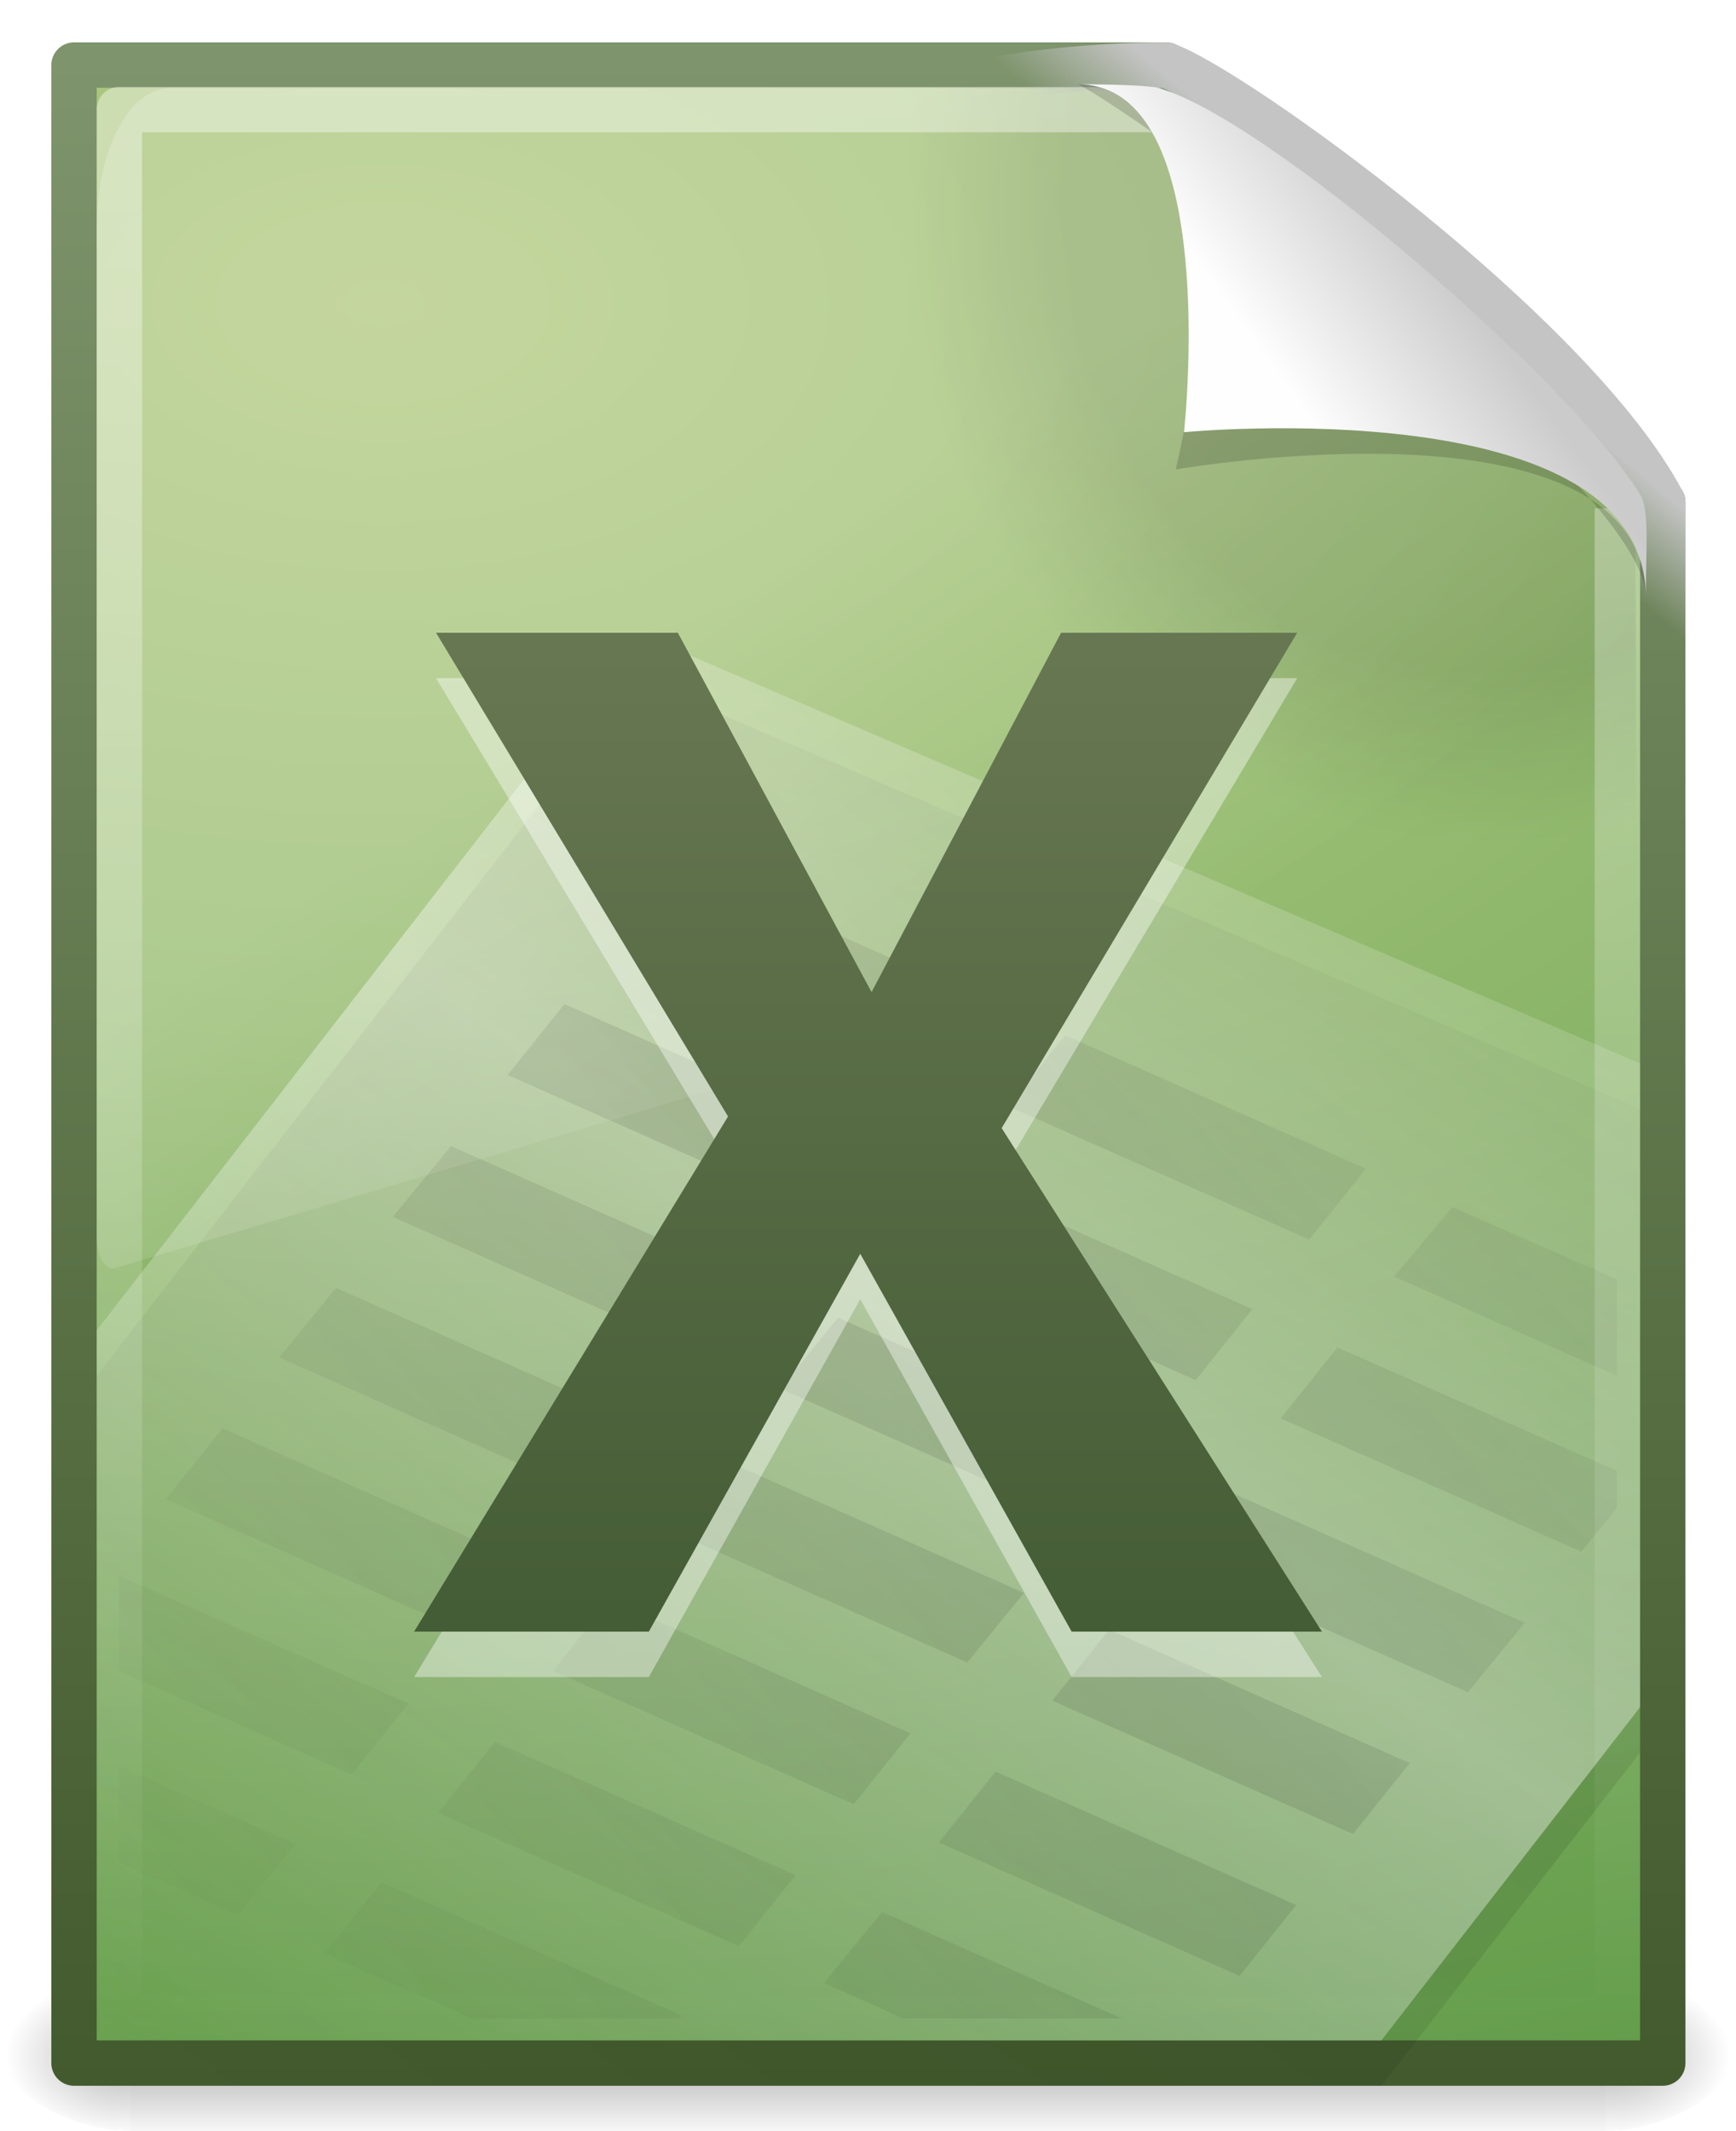 <?xml version="1.0" encoding="UTF-8" standalone="no"?>
<!-- Created with Inkscape (http://www.inkscape.org/) -->

<svg
   xmlns:dc="http://purl.org/dc/elements/1.1/"
   xmlns:cc="http://creativecommons.org/ns#"
   xmlns:rdf="http://www.w3.org/1999/02/22-rdf-syntax-ns#"
   xmlns:svg="http://www.w3.org/2000/svg"
   xmlns="http://www.w3.org/2000/svg"
   xmlns:xlink="http://www.w3.org/1999/xlink"
   xmlns:sodipodi="http://sodipodi.sourceforge.net/DTD/sodipodi-0.dtd"
   xmlns:inkscape="http://www.inkscape.org/namespaces/inkscape"
   id="svg2466"
   width="38.245"
   height="46.936"
   version="1.0"
   sodipodi:docname="application-vnd.ms-excel.svg"
   inkscape:version="0.92.3 (2405546, 2018-03-11)">
  <sodipodi:namedview
     pagecolor="#ffffff"
     bordercolor="#666666"
     borderopacity="1"
     objecttolerance="10"
     gridtolerance="10"
     guidetolerance="10"
     inkscape:pageopacity="0"
     inkscape:pageshadow="2"
     inkscape:window-width="1366"
     inkscape:window-height="707"
     id="namedview68"
     showgrid="false"
     inkscape:zoom="10.428711"
     inkscape:cx="19.1226"
     inkscape:cy="22.0001"
     inkscape:window-x="0"
     inkscape:window-y="0"
     inkscape:window-maximized="1"
     inkscape:current-layer="svg2466" />
  <defs
     id="defs2468">
    <linearGradient
       id="linearGradient5536"
       x1="302.86"
       x2="302.86"
       y1="366.65"
       y2="609.51"
       gradientTransform="matrix(0.067,0,0,0.015,-0.333,37.04)"
       gradientUnits="userSpaceOnUse">
      <stop
         id="stop5050"
         style="stop-opacity:0"
         offset="0" />
      <stop
         id="stop5056"
         offset=".5" />
      <stop
         id="stop5052"
         style="stop-opacity:0"
         offset="1" />
    </linearGradient>
    <radialGradient
       id="radialGradient5533"
       cx="605.71"
       cy="486.65"
       r="117.14"
       gradientTransform="matrix(-0.023,0,0,0.015,21.631,37.04)"
       gradientUnits="userSpaceOnUse"
       xlink:href="#linearGradient5060" />
    <linearGradient
       id="linearGradient5060">
      <stop
         id="stop5062"
         offset="0" />
      <stop
         id="stop5064"
         style="stop-opacity:0"
         offset="1" />
    </linearGradient>
    <radialGradient
       id="radialGradient5530"
       cx="605.71"
       cy="486.65"
       r="117.14"
       gradientTransform="matrix(0.023,0,0,0.015,26.369,37.04)"
       gradientUnits="userSpaceOnUse"
       xlink:href="#linearGradient5060" />
    <linearGradient
       id="linearGradient5527-35-740-559-500-69-407-137"
       x1="-51.786"
       x2="-51.786"
       y1="53.624"
       y2="2.906"
       gradientTransform="matrix(0.807,0,0,0.895,59.418,-2.981)"
       gradientUnits="userSpaceOnUse">
      <stop
         id="stop5651"
         style="stop-color:#425a2d"
         offset="0" />
      <stop
         id="stop5653"
         style="stop-color:#7f956d"
         offset="1" />
    </linearGradient>
    <radialGradient
       id="radialGradient5525-350-404-120-454-819-403-836"
       cx="14.239"
       cy="11.49"
       r="18"
       gradientTransform="matrix(0,3.179,-5.298,0,74.199,-39.503)"
       gradientUnits="userSpaceOnUse">
      <stop
         id="stop5641"
         style="stop-color:#b5cc85"
         offset="0" />
      <stop
         id="stop5643"
         style="stop-color:#9abe74"
         offset=".262" />
      <stop
         id="stop5645"
         style="stop-color:#669f4d"
         offset=".705" />
      <stop
         id="stop5647"
         style="stop-color:#47892b"
         offset="1" />
    </radialGradient>
    <linearGradient
       id="linearGradient2464"
       x1="75.854"
       x2="91"
       y1="28"
       y2="12"
       gradientTransform="matrix(1.187,0,0,0.919,-63.589,5.031)"
       gradientUnits="userSpaceOnUse"
       spreadMethod="reflect">
      <stop
         id="stop4002"
         offset="0" />
      <stop
         id="stop4004"
         style="stop-opacity:0"
         offset="1" />
    </linearGradient>
    <linearGradient
       id="linearGradient2461"
       x1="75.854"
       x2="91"
       y1="28"
       y2="12"
       gradientTransform="matrix(1.187,0,0,0.919,-63.46,3.92)"
       gradientUnits="userSpaceOnUse"
       spreadMethod="reflect">
      <stop
         id="stop5295"
         style="stop-color:#fff"
         offset="0" />
      <stop
         id="stop5297"
         style="stop-color:#fff;stop-opacity:0"
         offset="1" />
    </linearGradient>
    <linearGradient
       id="linearGradient2457"
       x1="-43.305"
       x2="-25.366"
       y1="34.497"
       y2="20.127"
       gradientTransform="translate(69.562,-4.009)"
       gradientUnits="userSpaceOnUse"
       spreadMethod="reflect">
      <stop
         id="stop3761"
         offset="0" />
      <stop
         id="stop3763"
         style="stop-opacity:0"
         offset="1" />
    </linearGradient>
    <radialGradient
       id="radialGradient5516"
       cx="102"
       cy="112.3"
       r="139.56"
       gradientTransform="matrix(0.362,0,0,-0.391,0.859,47.517)"
       gradientUnits="userSpaceOnUse">
      <stop
         id="stop41"
         offset="0" />
      <stop
         id="stop47"
         offset=".189" />
      <stop
         id="stop49"
         style="stop-opacity:0"
         offset=".257" />
      <stop
         id="stop51"
         style="stop-opacity:0"
         offset="1" />
    </radialGradient>
    <linearGradient
       id="linearGradient5513"
       x1="16.626"
       x2="20.055"
       y1="15.298"
       y2="24.628"
       gradientTransform="matrix(0.74,0,0,1.393,6.245,-7.317)"
       gradientUnits="userSpaceOnUse">
      <stop
         id="stop2687"
         style="stop-color:#fff"
         offset="0" />
      <stop
         id="stop2689"
         style="stop-color:#fff;stop-opacity:0"
         offset="1" />
    </linearGradient>
    <linearGradient
       id="linearGradient5510"
       x1="24"
       x2="24"
       y1="2"
       y2="46.017"
       gradientTransform="matrix(1,0,0,0.978,0.008,-0.967)"
       gradientUnits="userSpaceOnUse">
      <stop
         id="stop3213"
         style="stop-color:#fff"
         offset="0" />
      <stop
         id="stop3215"
         style="stop-color:#fff;stop-opacity:0"
         offset="1" />
    </linearGradient>
    <linearGradient
       id="linearGradient5507"
       x1="35.517"
       x2="34.103"
       y1="4.858"
       y2="6.544"
       gradientTransform="translate(0.008)"
       gradientUnits="userSpaceOnUse">
      <stop
         id="stop4269"
         style="stop-color:#c4c4c4"
         offset="0" />
      <stop
         id="stop4271"
         style="stop-color:#c4c4c4;stop-opacity:0"
         offset="1" />
    </linearGradient>
    <filter
       id="filter3212"
       x="-0.148"
       y="-0.164"
       width="1.297"
       height="1.329"
       style="color-interpolation-filters:sRGB">
      <feGaussianBlur
         id="feGaussianBlur3214"
         stdDeviation="0.774" />
    </filter>
    <linearGradient
       id="linearGradient5503"
       x1="32.892"
       x2="36.358"
       y1="8.059"
       y2="5.457"
       gradientTransform="matrix(0.998,0,0,1.041,0.172,-1.106)"
       gradientUnits="userSpaceOnUse">
      <stop
         id="stop8591"
         style="stop-color:#fefefe"
         offset="0" />
      <stop
         id="stop8593"
         style="stop-color:#cbcbcb"
         offset="1" />
    </linearGradient>
    <linearGradient
       id="linearGradient2460"
       x1="24.239"
       x2="24.239"
       y1="44.11"
       y2="0.191"
       gradientTransform="matrix(1.045,0,0,1.01,3.442,0)"
       gradientUnits="userSpaceOnUse">
      <stop
         id="stop4108"
         style="stop-color:#355129"
         offset="0" />
      <stop
         id="stop4110"
         style="stop-color:#7c8763"
         offset="1" />
    </linearGradient>
  </defs>
  <g
     id="layer1"
     transform="translate(-4.877,0.936)">
    <rect
       id="rect3869"
       x="7.746"
       y="42.43"
       width="32.508"
       height="3.57"
       style="opacity:0.3;fill:url(#linearGradient5536)" />
    <path
       id="path3871"
       d="m 7.746,42.43 v 3.57 c -1.187,0.007 -2.868,-0.8 -2.868,-1.785 0,-0.985 1.324,-1.785 2.868,-1.785 z"
       style="opacity:0.3;fill:url(#radialGradient5533)"
       inkscape:connector-curvature="0" />
    <path
       id="path3873"
       d="m 40.254,42.43 v 3.57 c 1.187,0.007 2.868,-0.8 2.868,-1.785 0,-0.985 -1.324,-1.785 -2.868,-1.785 z"
       style="opacity:0.3;fill:url(#radialGradient5530)"
       inkscape:connector-curvature="0" />
    <path
       id="path3875"
       d="m 6.508,0.497 h 24.061 c 0.525,1.96 6.133,6.852 10.939,9.626 v 34.379 h -35 V 0.497 Z"
       style="fill:url(#radialGradient5525-350-404-120-454-819-403-836);stroke:url(#linearGradient5527-35-740-559-500-69-407-137);stroke-width:1;stroke-linejoin:round"
       inkscape:connector-curvature="0" />
    <path
       id="path3743"
       d="m 18.921,14.003 c -3.972,5.118 -7.941,10.242 -11.913,15.36 v 15.64 h 28.301 c 2.61,-3.363 3.012,-3.876 5.699,-7.338 V 23.486 c -7.795,-3.349 -17.025,-7.309 -22.087,-9.483 z"
       style="opacity:0.1;fill:url(#linearGradient2464)"
       inkscape:connector-curvature="0" />
    <path
       id="path3697"
       d="m 18.921,13.003 c -3.972,5.118 -7.941,10.242 -11.913,15.36 v 15.64 h 28.301 c 2.61,-3.363 3.012,-3.876 5.699,-7.338 V 22.486 c -7.795,-3.349 -17.025,-7.309 -22.087,-9.483 z"
       style="opacity:0.4;fill:url(#linearGradient2461)"
       inkscape:connector-curvature="0" />
    <path
       id="path6223"
       d="m 19.812,18.084 -1.25,1.562 6.625,2.938 1.25,-1.562 z m -2.5,3.094 -1.25,1.562 6.625,2.938 1.25,-1.562 z m 11.031,0.688 -1.25,1.562 6.625,2.938 1.25,-1.562 z m -13.531,2.438 -1.281,1.562 6.625,2.938 1.281,-1.562 z m 11.031,0.656 -1.25,1.562 6.625,2.938 1.25,-1.562 z m 11.031,0.688 -1.281,1.531 4.906,2.188 v -2.125 l -3.625,-1.594 z m -24.594,1.781 -1.25,1.531 6.625,2.938 1.25,-1.531 z m 11.062,0.656 -1.281,1.562 6.625,2.938 1.281,-1.562 z m 11,0.656 -1.25,1.562 6.625,2.938 0.781,-0.969 V 31.459 l -6.156,-2.719 z m -24.562,1.781 -1.25,1.562 6.625,2.938 1.25,-1.562 z m 11.031,0.688 -1.25,1.531 6.625,2.938 1.25,-1.531 z m 11.031,0.656 -1.25,1.531 6.625,2.938 1.25,-1.531 z M 7.498,33.771 v 2.094 l 5.125,2.281 1.25,-1.562 z m 10.812,0.531 -1.25,1.562 6.625,2.938 1.25,-1.562 z m 11,0.656 -1.25,1.562 6.625,2.938 1.25,-1.562 z m -13.531,2.469 -1.25,1.562 6.625,2.938 1.25,-1.562 z m -8.281,0.531 v 2.125 l 2.625,1.156 1.25,-1.562 -3.875,-1.719 z m 19.312,0.125 -1.25,1.562 6.625,2.938 1.25,-1.562 z m -13.531,2.438 -1.25,1.562 3.25,1.438 h 4.562 l 0.062,-0.062 z m 11.031,0.656 -1.281,1.562 1.75,0.781 h 4.812 l -5.281,-2.344 z m -16.812,1 v 1.344 h 0.781 l 0.594,-0.719 -1.375,-0.625 z"
       style="opacity:0.1;fill:url(#linearGradient2457);fill-rule:evenodd"
       inkscape:connector-curvature="0" />
    <path
       id="path3877"
       d="M 7.37,44 C 7.17,44 7.008,43.825 7.008,43.609 v -42.204 c 0,-0.216 0.162,-0.391 0.362,-0.391 7.483,0.108 15.776,-0.162 23.25,0.027 l 10.283,8.866 0.106,33.702 c 0,0.215 -0.162,0.391 -0.362,0.391 h -33.277 z"
       style="opacity:0.1;fill:url(#radialGradient5516)"
       inkscape:connector-curvature="0" />
    <path
       id="path3879"
       d="M 8.627,1 C 7.733,1 7.008,2.365 7.008,4.048 v 22.295 c 0.002,0.188 0.046,0.365 0.12,0.489 0.075,0.124 0.174,0.184 0.273,0.164 l 33.306,-9.928 c 0.171,-0.051 0.298,-0.327 0.301,-0.653 v -6 l -10.834,-9.415 h -21.547 z"
       style="opacity:0.2;fill:url(#linearGradient5513);fill-rule:evenodd"
       inkscape:connector-curvature="0" />
    <path
       id="path3881"
       d="m 40.508,10.259 v 33.263 h -33 V 1.477 h 22.866"
       style="opacity:0.4;fill:none;stroke:url(#linearGradient5510);stroke-width:1;stroke-linejoin:round"
       inkscape:connector-curvature="0" />
    <path
       id="path3883"
       d="m 30.569,0.5 c 1.407,0.475 8.966,5.879 10.939,9.624 v 12.285 C 1.062,38.138 6.272,0.5 30.569,0.5 Z"
       style="fill:none;stroke:url(#linearGradient5507);stroke-width:1;stroke-linejoin:round"
       inkscape:connector-curvature="0" />
    <path
       id="path3885"
       d="m 28.625,0.921 c 4.282,0 2.153,8.483 2.153,8.483 0,0 10.358,-1.802 10.358,2.819 0,-2.61 -11.302,-10.729 -12.511,-11.302 z"
       style="opacity:0.4;fill-rule:evenodd;filter:url(#filter3212)"
       inkscape:connector-curvature="0" />
    <path
       id="path3887"
       d="m 28.625,0.921 c 3.187,0 2.336,7.662 2.336,7.662 0,0 10.175,-0.981 10.175,3.64 0,-1.126 0.086,-1.932 -0.134,-2.284 -1.578,-2.524 -8.113,-8.188 -10.575,-8.931 C 30.243,0.953 29.552,0.921 28.625,0.921 Z"
       style="fill:url(#linearGradient5503);fill-rule:evenodd"
       inkscape:connector-curvature="0" />
    <path
       id="text4083"
       d="M 34,36 H 28.486 C 26.934,33.226 25.381,30.452 23.829,27.678 22.276,30.452 20.724,33.226 19.171,36 H 14 C 16.305,32.218 18.611,28.436 20.916,24.654 18.772,21.103 16.627,17.551 14.483,14 h 5.327 c 1.423,2.638 2.845,5.277 4.268,7.915 1.391,-2.638 2.783,-5.277 4.175,-7.915 h 5.202 c -2.17,3.637 -4.341,7.273 -6.511,10.91 2.352,3.697 4.704,7.394 7.056,11.09 z"
       style="opacity:0.4;fill:#ffffff"
       inkscape:connector-curvature="0" />
    <path
       id="text3893"
       d="M 34,35 H 28.486 C 26.934,32.226 25.381,29.452 23.829,26.678 22.276,29.452 20.724,32.226 19.171,35 H 14 C 16.305,31.218 18.611,27.436 20.916,23.654 18.772,20.103 16.627,16.551 14.483,13 h 5.327 c 1.423,2.638 2.845,5.277 4.268,7.915 1.391,-2.638 2.783,-5.277 4.175,-7.915 h 5.202 c -2.17,3.637 -4.341,7.273 -6.511,10.91 2.352,3.697 4.704,7.394 7.056,11.09 z"
       style="fill:url(#linearGradient2460)"
       inkscape:connector-curvature="0" />
  </g>
</svg>
